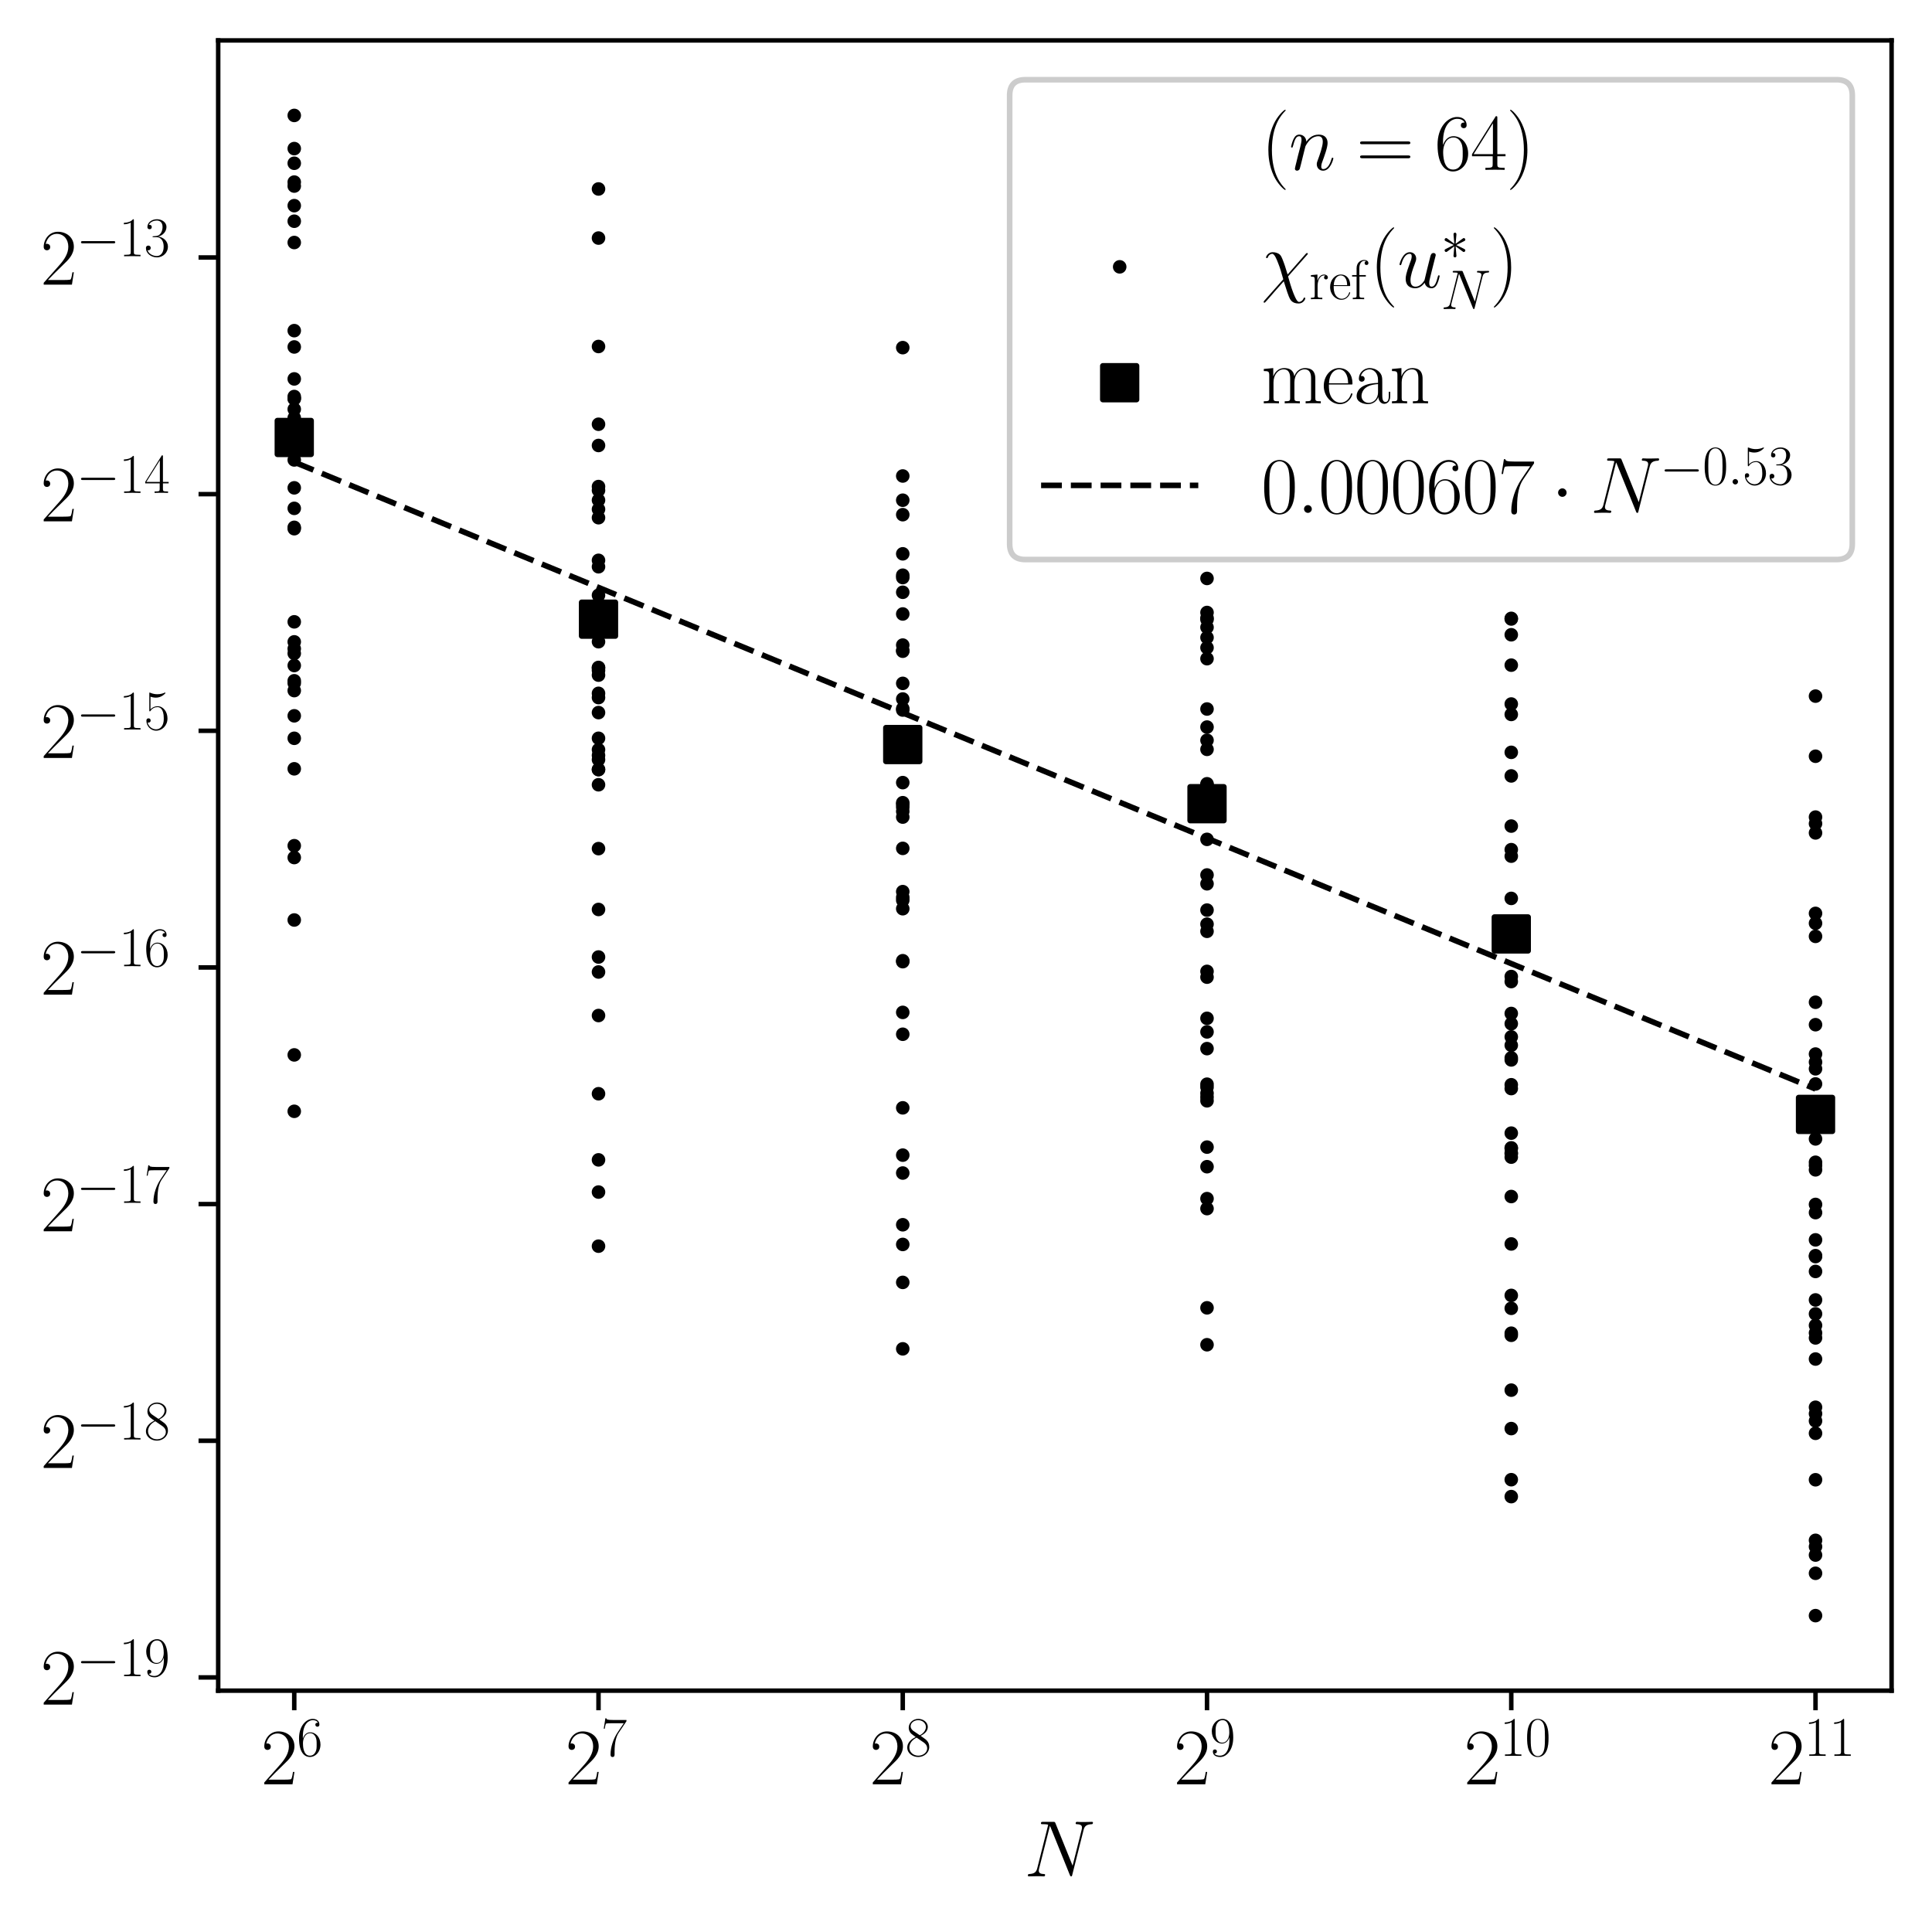 <?xml version="1.0" encoding="utf-8" standalone="no"?>
<!DOCTYPE svg PUBLIC "-//W3C//DTD SVG 1.1//EN"
  "http://www.w3.org/Graphics/SVG/1.1/DTD/svg11.dtd">
<svg xmlns:xlink="http://www.w3.org/1999/xlink" width="344.16pt" height="344.16pt" viewBox="0 0 344.16 344.16" xmlns="http://www.w3.org/2000/svg" version="1.1">
 <defs>
  <style type="text/css">*{stroke-linejoin: round; stroke-linecap: butt}</style>
 </defs>
 <g id="figure_1">
  <g id="patch_1">
   <path d="M 0 344.16 
L 344.16 344.16 
L 344.16 0 
L 0 0 
z
" style="fill: #ffffff"/>
  </g>
  <g id="axes_1">
   <g id="patch_2">
    <path d="M 38.868 301.164 
L 336.96 301.164 
L 336.96 7.2 
L 38.868 7.2 
z
" style="fill: #ffffff"/>
   </g>
   <g id="PathCollection_1">
    <defs>
     <path id="m0ae483c952" d="M 0 0.707 
C 0.188 0.707 0.367 0.633 0.5 0.5 
C 0.633 0.367 0.707 0.188 0.707 0 
C 0.707 -0.188 0.633 -0.367 0.5 -0.5 
C 0.367 -0.633 0.188 -0.707 0 -0.707 
C -0.188 -0.707 -0.367 -0.633 -0.5 -0.5 
C -0.633 -0.367 -0.707 -0.188 -0.707 0 
C -0.707 0.188 -0.633 0.367 -0.5 0.5 
C -0.367 0.633 -0.188 0.707 0 0.707 
z
" style="stroke: #000000"/>
    </defs>
    <g clip-path="url(#pd84d77b59c)">
     <use xlink:href="#m0ae483c952" x="52.417" y="93.94" style="stroke: #000000"/>
     <use xlink:href="#m0ae483c952" x="52.417" y="90.558" style="stroke: #000000"/>
     <use xlink:href="#m0ae483c952" x="52.417" y="152.76" style="stroke: #000000"/>
     <use xlink:href="#m0ae483c952" x="52.417" y="121.698" style="stroke: #000000"/>
     <use xlink:href="#m0ae483c952" x="52.417" y="81.93" style="stroke: #000000"/>
     <use xlink:href="#m0ae483c952" x="52.417" y="29.083" style="stroke: #000000"/>
     <use xlink:href="#m0ae483c952" x="52.417" y="121.273" style="stroke: #000000"/>
     <use xlink:href="#m0ae483c952" x="52.417" y="20.562" style="stroke: #000000"/>
     <use xlink:href="#m0ae483c952" x="52.417" y="123.02" style="stroke: #000000"/>
     <use xlink:href="#m0ae483c952" x="52.417" y="114.339" style="stroke: #000000"/>
     <use xlink:href="#m0ae483c952" x="52.417" y="136.954" style="stroke: #000000"/>
     <use xlink:href="#m0ae483c952" x="52.417" y="116.401" style="stroke: #000000"/>
     <use xlink:href="#m0ae483c952" x="52.417" y="78.783" style="stroke: #000000"/>
     <use xlink:href="#m0ae483c952" x="52.417" y="76.47" style="stroke: #000000"/>
     <use xlink:href="#m0ae483c952" x="52.417" y="86.902" style="stroke: #000000"/>
     <use xlink:href="#m0ae483c952" x="52.417" y="150.652" style="stroke: #000000"/>
     <use xlink:href="#m0ae483c952" x="52.417" y="58.9" style="stroke: #000000"/>
     <use xlink:href="#m0ae483c952" x="52.417" y="110.771" style="stroke: #000000"/>
     <use xlink:href="#m0ae483c952" x="52.417" y="127.514" style="stroke: #000000"/>
     <use xlink:href="#m0ae483c952" x="52.417" y="39.408" style="stroke: #000000"/>
     <use xlink:href="#m0ae483c952" x="52.417" y="94.181" style="stroke: #000000"/>
     <use xlink:href="#m0ae483c952" x="52.417" y="72.893" style="stroke: #000000"/>
     <use xlink:href="#m0ae483c952" x="52.417" y="26.469" style="stroke: #000000"/>
     <use xlink:href="#m0ae483c952" x="52.417" y="32.437" style="stroke: #000000"/>
     <use xlink:href="#m0ae483c952" x="52.417" y="61.805" style="stroke: #000000"/>
     <use xlink:href="#m0ae483c952" x="52.417" y="33.144" style="stroke: #000000"/>
     <use xlink:href="#m0ae483c952" x="52.417" y="70.955" style="stroke: #000000"/>
     <use xlink:href="#m0ae483c952" x="52.417" y="71.062" style="stroke: #000000"/>
     <use xlink:href="#m0ae483c952" x="52.417" y="74.432" style="stroke: #000000"/>
     <use xlink:href="#m0ae483c952" x="52.417" y="67.499" style="stroke: #000000"/>
     <use xlink:href="#m0ae483c952" x="52.417" y="36.634" style="stroke: #000000"/>
     <use xlink:href="#m0ae483c952" x="52.417" y="115.563" style="stroke: #000000"/>
     <use xlink:href="#m0ae483c952" x="52.417" y="163.885" style="stroke: #000000"/>
     <use xlink:href="#m0ae483c952" x="52.417" y="131.518" style="stroke: #000000"/>
     <use xlink:href="#m0ae483c952" x="52.417" y="70.636" style="stroke: #000000"/>
     <use xlink:href="#m0ae483c952" x="52.417" y="43.201" style="stroke: #000000"/>
     <use xlink:href="#m0ae483c952" x="52.417" y="79.829" style="stroke: #000000"/>
     <use xlink:href="#m0ae483c952" x="52.417" y="197.965" style="stroke: #000000"/>
     <use xlink:href="#m0ae483c952" x="52.417" y="118.554" style="stroke: #000000"/>
     <use xlink:href="#m0ae483c952" x="52.417" y="187.917" style="stroke: #000000"/>
    </g>
   </g>
   <g id="PathCollection_2">
    <g clip-path="url(#pd84d77b59c)">
     <use xlink:href="#m0ae483c952" x="106.616" y="106.032" style="stroke: #000000"/>
     <use xlink:href="#m0ae483c952" x="106.616" y="170.479" style="stroke: #000000"/>
     <use xlink:href="#m0ae483c952" x="106.616" y="221.988" style="stroke: #000000"/>
     <use xlink:href="#m0ae483c952" x="106.616" y="162.009" style="stroke: #000000"/>
     <use xlink:href="#m0ae483c952" x="106.616" y="173.147" style="stroke: #000000"/>
     <use xlink:href="#m0ae483c952" x="106.616" y="108.467" style="stroke: #000000"/>
     <use xlink:href="#m0ae483c952" x="106.616" y="134.555" style="stroke: #000000"/>
     <use xlink:href="#m0ae483c952" x="106.616" y="139.794" style="stroke: #000000"/>
     <use xlink:href="#m0ae483c952" x="106.616" y="137.075" style="stroke: #000000"/>
     <use xlink:href="#m0ae483c952" x="106.616" y="33.662" style="stroke: #000000"/>
     <use xlink:href="#m0ae483c952" x="106.616" y="137.096" style="stroke: #000000"/>
     <use xlink:href="#m0ae483c952" x="106.616" y="124.266" style="stroke: #000000"/>
     <use xlink:href="#m0ae483c952" x="106.616" y="92.222" style="stroke: #000000"/>
     <use xlink:href="#m0ae483c952" x="106.616" y="119.42" style="stroke: #000000"/>
     <use xlink:href="#m0ae483c952" x="106.616" y="90.72" style="stroke: #000000"/>
     <use xlink:href="#m0ae483c952" x="106.616" y="120.265" style="stroke: #000000"/>
     <use xlink:href="#m0ae483c952" x="106.616" y="107.876" style="stroke: #000000"/>
     <use xlink:href="#m0ae483c952" x="106.616" y="151.171" style="stroke: #000000"/>
     <use xlink:href="#m0ae483c952" x="106.616" y="123.51" style="stroke: #000000"/>
     <use xlink:href="#m0ae483c952" x="106.616" y="212.349" style="stroke: #000000"/>
     <use xlink:href="#m0ae483c952" x="106.616" y="131.515" style="stroke: #000000"/>
     <use xlink:href="#m0ae483c952" x="106.616" y="135.325" style="stroke: #000000"/>
     <use xlink:href="#m0ae483c952" x="106.616" y="79.356" style="stroke: #000000"/>
     <use xlink:href="#m0ae483c952" x="106.616" y="61.724" style="stroke: #000000"/>
     <use xlink:href="#m0ae483c952" x="106.616" y="75.573" style="stroke: #000000"/>
     <use xlink:href="#m0ae483c952" x="106.616" y="100.96" style="stroke: #000000"/>
     <use xlink:href="#m0ae483c952" x="106.616" y="42.408" style="stroke: #000000"/>
     <use xlink:href="#m0ae483c952" x="106.616" y="87.35" style="stroke: #000000"/>
     <use xlink:href="#m0ae483c952" x="106.616" y="99.815" style="stroke: #000000"/>
     <use xlink:href="#m0ae483c952" x="106.616" y="89.1" style="stroke: #000000"/>
     <use xlink:href="#m0ae483c952" x="106.616" y="133.543" style="stroke: #000000"/>
     <use xlink:href="#m0ae483c952" x="106.616" y="194.836" style="stroke: #000000"/>
     <use xlink:href="#m0ae483c952" x="106.616" y="126.939" style="stroke: #000000"/>
     <use xlink:href="#m0ae483c952" x="106.616" y="118.899" style="stroke: #000000"/>
     <use xlink:href="#m0ae483c952" x="106.616" y="118.98" style="stroke: #000000"/>
     <use xlink:href="#m0ae483c952" x="106.616" y="107.495" style="stroke: #000000"/>
     <use xlink:href="#m0ae483c952" x="106.616" y="86.674" style="stroke: #000000"/>
     <use xlink:href="#m0ae483c952" x="106.616" y="180.902" style="stroke: #000000"/>
     <use xlink:href="#m0ae483c952" x="106.616" y="114.311" style="stroke: #000000"/>
     <use xlink:href="#m0ae483c952" x="106.616" y="206.614" style="stroke: #000000"/>
    </g>
   </g>
   <g id="PathCollection_3">
    <g clip-path="url(#pd84d77b59c)">
     <use xlink:href="#m0ae483c952" x="160.814" y="84.792" style="stroke: #000000"/>
     <use xlink:href="#m0ae483c952" x="160.814" y="160.372" style="stroke: #000000"/>
     <use xlink:href="#m0ae483c952" x="160.814" y="221.681" style="stroke: #000000"/>
     <use xlink:href="#m0ae483c952" x="160.814" y="171.14" style="stroke: #000000"/>
     <use xlink:href="#m0ae483c952" x="160.814" y="145.552" style="stroke: #000000"/>
     <use xlink:href="#m0ae483c952" x="160.814" y="115.865" style="stroke: #000000"/>
     <use xlink:href="#m0ae483c952" x="160.814" y="240.279" style="stroke: #000000"/>
     <use xlink:href="#m0ae483c952" x="160.814" y="180.343" style="stroke: #000000"/>
     <use xlink:href="#m0ae483c952" x="160.814" y="126.221" style="stroke: #000000"/>
     <use xlink:href="#m0ae483c952" x="160.814" y="61.926" style="stroke: #000000"/>
     <use xlink:href="#m0ae483c952" x="160.814" y="142.99" style="stroke: #000000"/>
     <use xlink:href="#m0ae483c952" x="160.814" y="124.519" style="stroke: #000000"/>
     <use xlink:href="#m0ae483c952" x="160.814" y="143.291" style="stroke: #000000"/>
     <use xlink:href="#m0ae483c952" x="160.814" y="159.854" style="stroke: #000000"/>
     <use xlink:href="#m0ae483c952" x="160.814" y="158.832" style="stroke: #000000"/>
     <use xlink:href="#m0ae483c952" x="160.814" y="109.371" style="stroke: #000000"/>
     <use xlink:href="#m0ae483c952" x="160.814" y="89.107" style="stroke: #000000"/>
     <use xlink:href="#m0ae483c952" x="160.814" y="139.412" style="stroke: #000000"/>
     <use xlink:href="#m0ae483c952" x="160.814" y="132.298" style="stroke: #000000"/>
     <use xlink:href="#m0ae483c952" x="160.814" y="171.308" style="stroke: #000000"/>
     <use xlink:href="#m0ae483c952" x="160.814" y="144.546" style="stroke: #000000"/>
     <use xlink:href="#m0ae483c952" x="160.814" y="161.876" style="stroke: #000000"/>
     <use xlink:href="#m0ae483c952" x="160.814" y="208.96" style="stroke: #000000"/>
     <use xlink:href="#m0ae483c952" x="160.814" y="102.885" style="stroke: #000000"/>
     <use xlink:href="#m0ae483c952" x="160.814" y="116.005" style="stroke: #000000"/>
     <use xlink:href="#m0ae483c952" x="160.814" y="228.441" style="stroke: #000000"/>
     <use xlink:href="#m0ae483c952" x="160.814" y="134.385" style="stroke: #000000"/>
     <use xlink:href="#m0ae483c952" x="160.814" y="98.656" style="stroke: #000000"/>
     <use xlink:href="#m0ae483c952" x="160.814" y="91.683" style="stroke: #000000"/>
     <use xlink:href="#m0ae483c952" x="160.814" y="102.465" style="stroke: #000000"/>
     <use xlink:href="#m0ae483c952" x="160.814" y="105.505" style="stroke: #000000"/>
     <use xlink:href="#m0ae483c952" x="160.814" y="205.772" style="stroke: #000000"/>
     <use xlink:href="#m0ae483c952" x="160.814" y="114.914" style="stroke: #000000"/>
     <use xlink:href="#m0ae483c952" x="160.814" y="151.127" style="stroke: #000000"/>
     <use xlink:href="#m0ae483c952" x="160.814" y="121.734" style="stroke: #000000"/>
     <use xlink:href="#m0ae483c952" x="160.814" y="184.238" style="stroke: #000000"/>
     <use xlink:href="#m0ae483c952" x="160.814" y="197.346" style="stroke: #000000"/>
     <use xlink:href="#m0ae483c952" x="160.814" y="218.174" style="stroke: #000000"/>
     <use xlink:href="#m0ae483c952" x="160.814" y="126.483" style="stroke: #000000"/>
     <use xlink:href="#m0ae483c952" x="160.814" y="143.798" style="stroke: #000000"/>
    </g>
   </g>
   <g id="PathCollection_4">
    <g clip-path="url(#pd84d77b59c)">
     <use xlink:href="#m0ae483c952" x="215.013" y="111.752" style="stroke: #000000"/>
     <use xlink:href="#m0ae483c952" x="215.013" y="196.095" style="stroke: #000000"/>
     <use xlink:href="#m0ae483c952" x="215.013" y="110.359" style="stroke: #000000"/>
     <use xlink:href="#m0ae483c952" x="215.013" y="195.433" style="stroke: #000000"/>
     <use xlink:href="#m0ae483c952" x="215.013" y="186.798" style="stroke: #000000"/>
     <use xlink:href="#m0ae483c952" x="215.013" y="133.488" style="stroke: #000000"/>
     <use xlink:href="#m0ae483c952" x="215.013" y="174.067" style="stroke: #000000"/>
     <use xlink:href="#m0ae483c952" x="215.013" y="109.109" style="stroke: #000000"/>
     <use xlink:href="#m0ae483c952" x="215.013" y="139.802" style="stroke: #000000"/>
     <use xlink:href="#m0ae483c952" x="215.013" y="67.572" style="stroke: #000000"/>
     <use xlink:href="#m0ae483c952" x="215.013" y="213.52" style="stroke: #000000"/>
     <use xlink:href="#m0ae483c952" x="215.013" y="181.403" style="stroke: #000000"/>
     <use xlink:href="#m0ae483c952" x="215.013" y="113.571" style="stroke: #000000"/>
     <use xlink:href="#m0ae483c952" x="215.013" y="165.9" style="stroke: #000000"/>
     <use xlink:href="#m0ae483c952" x="215.013" y="129.518" style="stroke: #000000"/>
     <use xlink:href="#m0ae483c952" x="215.013" y="207.833" style="stroke: #000000"/>
     <use xlink:href="#m0ae483c952" x="215.013" y="140.512" style="stroke: #000000"/>
     <use xlink:href="#m0ae483c952" x="215.013" y="215.296" style="stroke: #000000"/>
     <use xlink:href="#m0ae483c952" x="215.013" y="110.071" style="stroke: #000000"/>
     <use xlink:href="#m0ae483c952" x="215.013" y="232.972" style="stroke: #000000"/>
     <use xlink:href="#m0ae483c952" x="215.013" y="157.434" style="stroke: #000000"/>
     <use xlink:href="#m0ae483c952" x="215.013" y="86.032" style="stroke: #000000"/>
     <use xlink:href="#m0ae483c952" x="215.013" y="193.676" style="stroke: #000000"/>
     <use xlink:href="#m0ae483c952" x="215.013" y="173.039" style="stroke: #000000"/>
     <use xlink:href="#m0ae483c952" x="215.013" y="164.628" style="stroke: #000000"/>
     <use xlink:href="#m0ae483c952" x="215.013" y="183.818" style="stroke: #000000"/>
     <use xlink:href="#m0ae483c952" x="215.013" y="155.865" style="stroke: #000000"/>
     <use xlink:href="#m0ae483c952" x="215.013" y="140.427" style="stroke: #000000"/>
     <use xlink:href="#m0ae483c952" x="215.013" y="103.042" style="stroke: #000000"/>
     <use xlink:href="#m0ae483c952" x="215.013" y="117.336" style="stroke: #000000"/>
     <use xlink:href="#m0ae483c952" x="215.013" y="193.135" style="stroke: #000000"/>
     <use xlink:href="#m0ae483c952" x="215.013" y="131.87" style="stroke: #000000"/>
     <use xlink:href="#m0ae483c952" x="215.013" y="115.38" style="stroke: #000000"/>
     <use xlink:href="#m0ae483c952" x="215.013" y="149.521" style="stroke: #000000"/>
     <use xlink:href="#m0ae483c952" x="215.013" y="162.121" style="stroke: #000000"/>
     <use xlink:href="#m0ae483c952" x="215.013" y="239.548" style="stroke: #000000"/>
     <use xlink:href="#m0ae483c952" x="215.013" y="194.747" style="stroke: #000000"/>
     <use xlink:href="#m0ae483c952" x="215.013" y="204.343" style="stroke: #000000"/>
     <use xlink:href="#m0ae483c952" x="215.013" y="139.619" style="stroke: #000000"/>
     <use xlink:href="#m0ae483c952" x="215.013" y="126.301" style="stroke: #000000"/>
    </g>
   </g>
   <g id="PathCollection_5">
    <g clip-path="url(#pd84d77b59c)">
     <use xlink:href="#m0ae483c952" x="269.212" y="180.539" style="stroke: #000000"/>
     <use xlink:href="#m0ae483c952" x="269.212" y="206.127" style="stroke: #000000"/>
     <use xlink:href="#m0ae483c952" x="269.212" y="127.266" style="stroke: #000000"/>
     <use xlink:href="#m0ae483c952" x="269.212" y="184.709" style="stroke: #000000"/>
     <use xlink:href="#m0ae483c952" x="269.212" y="247.635" style="stroke: #000000"/>
     <use xlink:href="#m0ae483c952" x="269.212" y="167.458" style="stroke: #000000"/>
     <use xlink:href="#m0ae483c952" x="269.212" y="254.484" style="stroke: #000000"/>
     <use xlink:href="#m0ae483c952" x="269.212" y="151.355" style="stroke: #000000"/>
     <use xlink:href="#m0ae483c952" x="269.212" y="230.759" style="stroke: #000000"/>
     <use xlink:href="#m0ae483c952" x="269.212" y="89.92" style="stroke: #000000"/>
     <use xlink:href="#m0ae483c952" x="269.212" y="205.537" style="stroke: #000000"/>
     <use xlink:href="#m0ae483c952" x="269.212" y="213.145" style="stroke: #000000"/>
     <use xlink:href="#m0ae483c952" x="269.212" y="118.488" style="stroke: #000000"/>
     <use xlink:href="#m0ae483c952" x="269.212" y="113.074" style="stroke: #000000"/>
     <use xlink:href="#m0ae483c952" x="269.212" y="201.852" style="stroke: #000000"/>
     <use xlink:href="#m0ae483c952" x="269.212" y="205.375" style="stroke: #000000"/>
     <use xlink:href="#m0ae483c952" x="269.212" y="204.478" style="stroke: #000000"/>
     <use xlink:href="#m0ae483c952" x="269.212" y="221.593" style="stroke: #000000"/>
     <use xlink:href="#m0ae483c952" x="269.212" y="110.156" style="stroke: #000000"/>
     <use xlink:href="#m0ae483c952" x="269.212" y="152.513" style="stroke: #000000"/>
     <use xlink:href="#m0ae483c952" x="269.212" y="263.588" style="stroke: #000000"/>
     <use xlink:href="#m0ae483c952" x="269.212" y="134.02" style="stroke: #000000"/>
     <use xlink:href="#m0ae483c952" x="269.212" y="173.956" style="stroke: #000000"/>
     <use xlink:href="#m0ae483c952" x="269.212" y="182.361" style="stroke: #000000"/>
     <use xlink:href="#m0ae483c952" x="269.212" y="174.851" style="stroke: #000000"/>
     <use xlink:href="#m0ae483c952" x="269.212" y="237.493" style="stroke: #000000"/>
     <use xlink:href="#m0ae483c952" x="269.212" y="233.057" style="stroke: #000000"/>
     <use xlink:href="#m0ae483c952" x="269.212" y="125.411" style="stroke: #000000"/>
     <use xlink:href="#m0ae483c952" x="269.212" y="186.205" style="stroke: #000000"/>
     <use xlink:href="#m0ae483c952" x="269.212" y="147.156" style="stroke: #000000"/>
     <use xlink:href="#m0ae483c952" x="269.212" y="237.864" style="stroke: #000000"/>
     <use xlink:href="#m0ae483c952" x="269.212" y="110.263" style="stroke: #000000"/>
     <use xlink:href="#m0ae483c952" x="269.212" y="138.22" style="stroke: #000000"/>
     <use xlink:href="#m0ae483c952" x="269.212" y="160.039" style="stroke: #000000"/>
     <use xlink:href="#m0ae483c952" x="269.212" y="193.914" style="stroke: #000000"/>
     <use xlink:href="#m0ae483c952" x="269.212" y="266.602" style="stroke: #000000"/>
     <use xlink:href="#m0ae483c952" x="269.212" y="193.233" style="stroke: #000000"/>
     <use xlink:href="#m0ae483c952" x="269.212" y="204.565" style="stroke: #000000"/>
     <use xlink:href="#m0ae483c952" x="269.212" y="188.443" style="stroke: #000000"/>
     <use xlink:href="#m0ae483c952" x="269.212" y="188.809" style="stroke: #000000"/>
    </g>
   </g>
   <g id="PathCollection_6">
    <g clip-path="url(#pd84d77b59c)">
     <use xlink:href="#m0ae483c952" x="323.41" y="242.093" style="stroke: #000000"/>
     <use xlink:href="#m0ae483c952" x="323.41" y="208.39" style="stroke: #000000"/>
     <use xlink:href="#m0ae483c952" x="323.41" y="178.537" style="stroke: #000000"/>
     <use xlink:href="#m0ae483c952" x="323.41" y="220.866" style="stroke: #000000"/>
     <use xlink:href="#m0ae483c952" x="323.41" y="275.516" style="stroke: #000000"/>
     <use xlink:href="#m0ae483c952" x="323.41" y="226.491" style="stroke: #000000"/>
     <use xlink:href="#m0ae483c952" x="323.41" y="234.05" style="stroke: #000000"/>
     <use xlink:href="#m0ae483c952" x="323.41" y="277.012" style="stroke: #000000"/>
     <use xlink:href="#m0ae483c952" x="323.41" y="207.041" style="stroke: #000000"/>
     <use xlink:href="#m0ae483c952" x="323.41" y="124.004" style="stroke: #000000"/>
     <use xlink:href="#m0ae483c952" x="323.41" y="263.6" style="stroke: #000000"/>
     <use xlink:href="#m0ae483c952" x="323.41" y="238.333" style="stroke: #000000"/>
     <use xlink:href="#m0ae483c952" x="323.41" y="164.471" style="stroke: #000000"/>
     <use xlink:href="#m0ae483c952" x="323.41" y="166.802" style="stroke: #000000"/>
     <use xlink:href="#m0ae483c952" x="323.41" y="223.677" style="stroke: #000000"/>
     <use xlink:href="#m0ae483c952" x="323.41" y="216.012" style="stroke: #000000"/>
     <use xlink:href="#m0ae483c952" x="323.41" y="237.449" style="stroke: #000000"/>
     <use xlink:href="#m0ae483c952" x="323.41" y="280.261" style="stroke: #000000"/>
     <use xlink:href="#m0ae483c952" x="323.41" y="162.709" style="stroke: #000000"/>
     <use xlink:href="#m0ae483c952" x="323.41" y="251.829" style="stroke: #000000"/>
     <use xlink:href="#m0ae483c952" x="323.41" y="214.554" style="stroke: #000000"/>
     <use xlink:href="#m0ae483c952" x="323.41" y="148.371" style="stroke: #000000"/>
     <use xlink:href="#m0ae483c952" x="323.41" y="253.122" style="stroke: #000000"/>
     <use xlink:href="#m0ae483c952" x="323.41" y="207.614" style="stroke: #000000"/>
     <use xlink:href="#m0ae483c952" x="323.41" y="146.719" style="stroke: #000000"/>
     <use xlink:href="#m0ae483c952" x="323.41" y="236.108" style="stroke: #000000"/>
     <use xlink:href="#m0ae483c952" x="323.41" y="250.686" style="stroke: #000000"/>
     <use xlink:href="#m0ae483c952" x="323.41" y="134.715" style="stroke: #000000"/>
     <use xlink:href="#m0ae483c952" x="323.41" y="187.766" style="stroke: #000000"/>
     <use xlink:href="#m0ae483c952" x="323.41" y="189.207" style="stroke: #000000"/>
     <use xlink:href="#m0ae483c952" x="323.41" y="223.843" style="stroke: #000000"/>
     <use xlink:href="#m0ae483c952" x="323.41" y="145.555" style="stroke: #000000"/>
     <use xlink:href="#m0ae483c952" x="323.41" y="255.325" style="stroke: #000000"/>
     <use xlink:href="#m0ae483c952" x="323.41" y="202.883" style="stroke: #000000"/>
     <use xlink:href="#m0ae483c952" x="323.41" y="182.536" style="stroke: #000000"/>
     <use xlink:href="#m0ae483c952" x="323.41" y="231.565" style="stroke: #000000"/>
     <use xlink:href="#m0ae483c952" x="323.41" y="193.091" style="stroke: #000000"/>
     <use xlink:href="#m0ae483c952" x="323.41" y="274.39" style="stroke: #000000"/>
     <use xlink:href="#m0ae483c952" x="323.41" y="287.802" style="stroke: #000000"/>
     <use xlink:href="#m0ae483c952" x="323.41" y="190.394" style="stroke: #000000"/>
    </g>
   </g>
   <g id="PathCollection_7">
    <defs>
     <path id="m0b0c234373" d="M -3 3 
L 3 3 
L 3 -3 
L -3 -3 
z
" style="stroke: #000000"/>
    </defs>
    <g clip-path="url(#pd84d77b59c)">
     <use xlink:href="#m0b0c234373" x="52.417" y="77.928" style="stroke: #000000"/>
     <use xlink:href="#m0b0c234373" x="106.616" y="110.297" style="stroke: #000000"/>
     <use xlink:href="#m0b0c234373" x="160.814" y="132.63" style="stroke: #000000"/>
     <use xlink:href="#m0b0c234373" x="215.013" y="143.169" style="stroke: #000000"/>
     <use xlink:href="#m0b0c234373" x="269.212" y="166.368" style="stroke: #000000"/>
     <use xlink:href="#m0b0c234373" x="323.41" y="198.518" style="stroke: #000000"/>
    </g>
   </g>
   <g id="matplotlib.axis_1">
    <g id="xtick_1">
     <g id="line2d_1">
      <defs>
       <path id="m2d2ac8317a" d="M 0 0 
L 0 3.5 
" style="stroke: #000000; stroke-width: 0.8"/>
      </defs>
      <g>
       <use xlink:href="#m2d2ac8317a" x="52.417" y="301.164" style="stroke: #000000; stroke-width: 0.8"/>
      </g>
     </g>
     <g id="text_1">
      <!-- $\mathdefault{2^{6}}$ -->
      <g transform="translate(46.494 317.85) scale(0.14 -0.14)">
       <defs>
        <path id="CMR17-32" d="M 2669 990 
L 2554 990 
C 2490 537 2438 460 2413 422 
C 2381 371 1920 371 1830 371 
L 602 371 
C 832 620 1280 1073 1824 1596 
C 2214 1966 2669 2400 2669 3033 
C 2669 3788 2067 4224 1395 4224 
C 691 4224 262 3603 262 3027 
C 262 2777 448 2745 525 2745 
C 589 2745 781 2783 781 3007 
C 781 3206 614 3264 525 3264 
C 486 3264 448 3257 422 3244 
C 544 3788 915 4057 1306 4057 
C 1862 4057 2227 3616 2227 3033 
C 2227 2477 1901 1998 1536 1583 
L 262 147 
L 262 0 
L 2515 0 
L 2669 990 
z
" transform="scale(0.016)"/>
        <path id="CMR17-36" d="M 678 2198 
C 678 3712 1395 4076 1811 4076 
C 1946 4076 2272 4049 2400 3782 
C 2298 3782 2106 3782 2106 3558 
C 2106 3385 2246 3328 2336 3328 
C 2394 3328 2566 3353 2566 3571 
C 2566 3987 2246 4224 1805 4224 
C 1043 4224 243 3411 243 2011 
C 243 257 966 -128 1478 -128 
C 2099 -128 2688 431 2688 1295 
C 2688 2101 2170 2688 1517 2688 
C 1126 2688 838 2430 678 1979 
L 678 2198 
z
M 1478 25 
C 691 25 691 1212 691 1450 
C 691 1914 909 2585 1504 2585 
C 1613 2585 1926 2585 2138 2140 
C 2253 1889 2253 1624 2253 1302 
C 2253 954 2253 696 2118 438 
C 1978 173 1773 25 1478 25 
z
" transform="scale(0.016)"/>
       </defs>
       <use xlink:href="#CMR17-32" transform="scale(0.996)"/>
       <use xlink:href="#CMR17-36" transform="translate(45.69 36.154) scale(0.697)"/>
      </g>
     </g>
    </g>
    <g id="xtick_2">
     <g id="line2d_2">
      <g>
       <use xlink:href="#m2d2ac8317a" x="106.616" y="301.164" style="stroke: #000000; stroke-width: 0.8"/>
      </g>
     </g>
     <g id="text_2">
      <!-- $\mathdefault{2^{7}}$ -->
      <g transform="translate(100.693 317.85) scale(0.14 -0.14)">
       <defs>
        <path id="CMR17-37" d="M 2886 3955 
L 2886 4096 
L 1382 4096 
C 634 4096 621 4166 595 4288 
L 480 4288 
L 294 3104 
L 410 3104 
C 429 3226 474 3552 550 3673 
C 589 3724 1062 3724 1171 3724 
L 2579 3724 
L 1869 2670 
C 1395 1961 1069 1003 1069 166 
C 1069 89 1069 -128 1299 -128 
C 1530 -128 1530 89 1530 172 
L 1530 466 
C 1530 1514 1709 2204 2003 2644 
L 2886 3955 
z
" transform="scale(0.016)"/>
       </defs>
       <use xlink:href="#CMR17-32" transform="scale(0.996)"/>
       <use xlink:href="#CMR17-37" transform="translate(45.69 36.154) scale(0.697)"/>
      </g>
     </g>
    </g>
    <g id="xtick_3">
     <g id="line2d_3">
      <g>
       <use xlink:href="#m2d2ac8317a" x="160.814" y="301.164" style="stroke: #000000; stroke-width: 0.8"/>
      </g>
     </g>
     <g id="text_3">
      <!-- $\mathdefault{2^{8}}$ -->
      <g transform="translate(154.892 317.85) scale(0.14 -0.14)">
       <defs>
        <path id="CMR17-38" d="M 1741 2289 
C 2144 2494 2554 2803 2554 3298 
C 2554 3884 1990 4224 1472 4224 
C 890 4224 378 3800 378 3215 
C 378 3054 416 2777 666 2533 
C 730 2469 998 2276 1171 2154 
C 883 2006 211 1652 211 945 
C 211 282 838 -128 1459 -128 
C 2144 -128 2720 366 2720 1022 
C 2720 1607 2330 1877 2074 2051 
L 1741 2289 
z
M 902 2855 
C 851 2887 595 3086 595 3388 
C 595 3781 998 4076 1459 4076 
C 1965 4076 2336 3716 2336 3298 
C 2336 2700 1670 2359 1638 2359 
C 1632 2359 1626 2359 1574 2398 
L 902 2855 
z
M 2080 1536 
C 2176 1466 2483 1253 2483 861 
C 2483 385 2010 25 1472 25 
C 890 25 448 443 448 951 
C 448 1459 838 1884 1280 2083 
L 2080 1536 
z
" transform="scale(0.016)"/>
       </defs>
       <use xlink:href="#CMR17-32" transform="scale(0.996)"/>
       <use xlink:href="#CMR17-38" transform="translate(45.69 36.154) scale(0.697)"/>
      </g>
     </g>
    </g>
    <g id="xtick_4">
     <g id="line2d_4">
      <g>
       <use xlink:href="#m2d2ac8317a" x="215.013" y="301.164" style="stroke: #000000; stroke-width: 0.8"/>
      </g>
     </g>
     <g id="text_4">
      <!-- $\mathdefault{2^{9}}$ -->
      <g transform="translate(209.09 317.85) scale(0.14 -0.14)">
       <defs>
        <path id="CMR17-39" d="M 2253 1871 
C 2253 448 1670 25 1190 25 
C 1043 25 685 43 538 281 
C 704 256 826 345 826 505 
C 826 678 685 736 595 736 
C 538 736 365 710 365 492 
C 365 68 742 -128 1203 -128 
C 1939 -128 2688 665 2688 2090 
C 2688 3857 1971 4224 1485 4224 
C 851 4224 243 3664 243 2800 
C 243 2000 762 1408 1414 1408 
C 1952 1408 2189 1910 2253 2122 
L 2253 1871 
z
M 1427 1510 
C 1254 1510 1011 1542 813 1929 
C 678 2181 678 2477 678 2793 
C 678 3174 678 3438 858 3722 
C 947 3857 1114 4076 1485 4076 
C 2240 4076 2240 2909 2240 2651 
C 2240 2193 2035 1510 1427 1510 
z
" transform="scale(0.016)"/>
       </defs>
       <use xlink:href="#CMR17-32" transform="scale(0.996)"/>
       <use xlink:href="#CMR17-39" transform="translate(45.69 36.154) scale(0.697)"/>
      </g>
     </g>
    </g>
    <g id="xtick_5">
     <g id="line2d_5">
      <g>
       <use xlink:href="#m2d2ac8317a" x="269.212" y="301.164" style="stroke: #000000; stroke-width: 0.8"/>
      </g>
     </g>
     <g id="text_5">
      <!-- $\mathdefault{2^{10}}$ -->
      <g transform="translate(260.78 317.85) scale(0.14 -0.14)">
       <defs>
        <path id="CMR17-31" d="M 1702 4083 
C 1702 4217 1696 4224 1606 4224 
C 1357 3927 979 3833 621 3820 
C 602 3820 570 3820 563 3808 
C 557 3795 557 3782 557 3648 
C 755 3648 1088 3686 1344 3839 
L 1344 467 
C 1344 243 1331 166 781 166 
L 589 166 
L 589 0 
C 896 6 1216 12 1523 12 
C 1830 12 2150 6 2458 0 
L 2458 166 
L 2266 166 
C 1715 166 1702 236 1702 467 
L 1702 4083 
z
" transform="scale(0.016)"/>
        <path id="CMR17-30" d="M 2688 2038 
C 2688 2430 2682 3099 2413 3613 
C 2176 4063 1798 4224 1466 4224 
C 1158 4224 768 4082 525 3620 
C 269 3137 243 2539 243 2038 
C 243 1671 250 1112 448 623 
C 723 -39 1216 -128 1466 -128 
C 1760 -128 2208 -7 2470 604 
C 2662 1048 2688 1568 2688 2038 
z
M 1466 -26 
C 1056 -26 813 328 723 816 
C 653 1196 653 1749 653 2109 
C 653 2604 653 3015 736 3407 
C 858 3954 1216 4121 1466 4121 
C 1728 4121 2067 3947 2189 3420 
C 2272 3054 2278 2623 2278 2109 
C 2278 1691 2278 1176 2202 797 
C 2067 96 1690 -26 1466 -26 
z
" transform="scale(0.016)"/>
       </defs>
       <use xlink:href="#CMR17-32" transform="scale(0.996)"/>
       <use xlink:href="#CMR17-31" transform="translate(45.69 36.154) scale(0.697)"/>
       <use xlink:href="#CMR17-30" transform="translate(77.674 36.154) scale(0.697)"/>
      </g>
     </g>
    </g>
    <g id="xtick_6">
     <g id="line2d_6">
      <g>
       <use xlink:href="#m2d2ac8317a" x="323.41" y="301.164" style="stroke: #000000; stroke-width: 0.8"/>
      </g>
     </g>
     <g id="text_6">
      <!-- $\mathdefault{2^{11}}$ -->
      <g transform="translate(314.979 317.85) scale(0.14 -0.14)">
       <use xlink:href="#CMR17-32" transform="scale(0.996)"/>
       <use xlink:href="#CMR17-31" transform="translate(45.69 36.154) scale(0.697)"/>
       <use xlink:href="#CMR17-31" transform="translate(77.674 36.154) scale(0.697)"/>
      </g>
     </g>
    </g>
    <g id="text_7">
     <!-- $N$ -->
     <g transform="translate(182.446 334.248) scale(0.14 -0.14)">
      <defs>
       <path id="CMMI12-4e" d="M 4736 3682 
C 4806 3956 4909 4147 5395 4166 
C 5414 4166 5491 4172 5491 4281 
C 5491 4352 5434 4352 5408 4352 
C 5280 4352 4954 4339 4826 4339 
L 4518 4339 
C 4429 4339 4314 4352 4224 4352 
C 4186 4352 4109 4352 4109 4230 
C 4109 4166 4160 4166 4205 4166 
C 4589 4153 4614 4007 4614 3892 
C 4614 3835 4608 3816 4589 3726 
L 3866 854 
L 2496 4243 
C 2451 4345 2445 4352 2304 4352 
L 1523 4352 
C 1395 4352 1338 4352 1338 4230 
C 1338 4166 1382 4166 1504 4166 
C 1536 4166 1914 4166 1914 4109 
C 1914 4096 1901 4045 1894 4026 
L 1043 650 
C 966 338 813 204 390 185 
C 358 185 294 179 294 64 
C 294 0 358 0 378 0 
C 506 0 832 12 960 12 
L 1267 12 
C 1357 12 1466 0 1555 0 
C 1600 0 1670 0 1670 121 
C 1670 179 1606 185 1581 185 
C 1370 191 1165 230 1165 459 
C 1165 510 1178 567 1190 618 
L 2054 4026 
C 2093 3962 2093 3949 2118 3892 
L 3642 115 
C 3674 38 3686 0 3744 0 
C 3808 0 3814 19 3840 128 
L 4736 3682 
z
" transform="scale(0.016)"/>
      </defs>
      <use xlink:href="#CMMI12-4e" transform="scale(0.996)"/>
     </g>
    </g>
   </g>
   <g id="matplotlib.axis_2">
    <g id="ytick_1">
     <g id="line2d_7">
      <defs>
       <path id="m4afc1ec009" d="M 0 0 
L -3.5 0 
" style="stroke: #000000; stroke-width: 0.8"/>
      </defs>
      <g>
       <use xlink:href="#m4afc1ec009" x="38.868" y="298.808" style="stroke: #000000; stroke-width: 0.8"/>
      </g>
     </g>
     <g id="text_8">
      <!-- $\mathdefault{2^{-19}}$ -->
      <g transform="translate(7.2 303.651) scale(0.14 -0.14)">
       <defs>
        <path id="CMSY10-0" d="M 4218 1472 
C 4326 1472 4442 1472 4442 1600 
C 4442 1728 4326 1728 4218 1728 
L 755 1728 
C 646 1728 531 1728 531 1600 
C 531 1472 646 1472 755 1472 
L 4218 1472 
z
" transform="scale(0.016)"/>
       </defs>
       <use xlink:href="#CMR17-32" transform="scale(0.996)"/>
       <use xlink:href="#CMSY10-0" transform="translate(45.69 36.154) scale(0.697)"/>
       <use xlink:href="#CMR17-31" transform="translate(99.931 36.154) scale(0.697)"/>
       <use xlink:href="#CMR17-39" transform="translate(131.915 36.154) scale(0.697)"/>
      </g>
     </g>
    </g>
    <g id="ytick_2">
     <g id="line2d_8">
      <g>
       <use xlink:href="#m4afc1ec009" x="38.868" y="256.651" style="stroke: #000000; stroke-width: 0.8"/>
      </g>
     </g>
     <g id="text_9">
      <!-- $\mathdefault{2^{-18}}$ -->
      <g transform="translate(7.2 261.494) scale(0.14 -0.14)">
       <use xlink:href="#CMR17-32" transform="scale(0.996)"/>
       <use xlink:href="#CMSY10-0" transform="translate(45.69 36.154) scale(0.697)"/>
       <use xlink:href="#CMR17-31" transform="translate(99.931 36.154) scale(0.697)"/>
       <use xlink:href="#CMR17-38" transform="translate(131.915 36.154) scale(0.697)"/>
      </g>
     </g>
    </g>
    <g id="ytick_3">
     <g id="line2d_9">
      <g>
       <use xlink:href="#m4afc1ec009" x="38.868" y="214.494" style="stroke: #000000; stroke-width: 0.8"/>
      </g>
     </g>
     <g id="text_10">
      <!-- $\mathdefault{2^{-17}}$ -->
      <g transform="translate(7.2 219.337) scale(0.14 -0.14)">
       <use xlink:href="#CMR17-32" transform="scale(0.996)"/>
       <use xlink:href="#CMSY10-0" transform="translate(45.69 36.154) scale(0.697)"/>
       <use xlink:href="#CMR17-31" transform="translate(99.931 36.154) scale(0.697)"/>
       <use xlink:href="#CMR17-37" transform="translate(131.915 36.154) scale(0.697)"/>
      </g>
     </g>
    </g>
    <g id="ytick_4">
     <g id="line2d_10">
      <g>
       <use xlink:href="#m4afc1ec009" x="38.868" y="172.337" style="stroke: #000000; stroke-width: 0.8"/>
      </g>
     </g>
     <g id="text_11">
      <!-- $\mathdefault{2^{-16}}$ -->
      <g transform="translate(7.2 177.18) scale(0.14 -0.14)">
       <use xlink:href="#CMR17-32" transform="scale(0.996)"/>
       <use xlink:href="#CMSY10-0" transform="translate(45.69 36.154) scale(0.697)"/>
       <use xlink:href="#CMR17-31" transform="translate(99.931 36.154) scale(0.697)"/>
       <use xlink:href="#CMR17-36" transform="translate(131.915 36.154) scale(0.697)"/>
      </g>
     </g>
    </g>
    <g id="ytick_5">
     <g id="line2d_11">
      <g>
       <use xlink:href="#m4afc1ec009" x="38.868" y="130.18" style="stroke: #000000; stroke-width: 0.8"/>
      </g>
     </g>
     <g id="text_12">
      <!-- $\mathdefault{2^{-15}}$ -->
      <g transform="translate(7.2 135.023) scale(0.14 -0.14)">
       <defs>
        <path id="CMR17-35" d="M 730 3750 
C 794 3724 1056 3641 1325 3641 
C 1920 3641 2246 3961 2432 4140 
C 2432 4191 2432 4224 2394 4224 
C 2387 4224 2374 4224 2323 4198 
C 2099 4102 1837 4032 1517 4032 
C 1325 4032 1037 4055 723 4191 
C 653 4224 640 4224 634 4224 
C 602 4224 595 4217 595 4090 
L 595 2231 
C 595 2113 595 2080 659 2080 
C 691 2080 704 2093 736 2139 
C 941 2435 1222 2560 1542 2560 
C 1766 2560 2246 2415 2246 1293 
C 2246 1087 2246 716 2054 422 
C 1894 159 1645 25 1370 25 
C 947 25 518 319 403 812 
C 429 806 480 793 506 793 
C 589 793 749 838 749 1036 
C 749 1209 627 1280 506 1280 
C 358 1280 262 1190 262 1011 
C 262 454 704 -128 1382 -128 
C 2042 -128 2669 441 2669 1267 
C 2669 2054 2170 2662 1549 2662 
C 1222 2662 947 2540 730 2304 
L 730 3750 
z
" transform="scale(0.016)"/>
       </defs>
       <use xlink:href="#CMR17-32" transform="scale(0.996)"/>
       <use xlink:href="#CMSY10-0" transform="translate(45.69 36.154) scale(0.697)"/>
       <use xlink:href="#CMR17-31" transform="translate(99.931 36.154) scale(0.697)"/>
       <use xlink:href="#CMR17-35" transform="translate(131.915 36.154) scale(0.697)"/>
      </g>
     </g>
    </g>
    <g id="ytick_6">
     <g id="line2d_12">
      <g>
       <use xlink:href="#m4afc1ec009" x="38.868" y="88.023" style="stroke: #000000; stroke-width: 0.8"/>
      </g>
     </g>
     <g id="text_13">
      <!-- $\mathdefault{2^{-14}}$ -->
      <g transform="translate(7.2 92.866) scale(0.14 -0.14)">
       <defs>
        <path id="CMR17-34" d="M 2150 4147 
C 2150 4281 2144 4288 2029 4288 
L 128 1254 
L 128 1088 
L 1779 1088 
L 1779 460 
C 1779 230 1766 166 1318 166 
L 1197 166 
L 1197 0 
C 1402 12 1747 12 1965 12 
C 2182 12 2528 12 2733 0 
L 2733 166 
L 2611 166 
C 2163 166 2150 230 2150 460 
L 2150 1088 
L 2803 1088 
L 2803 1254 
L 2150 1254 
L 2150 4147 
z
M 1798 3723 
L 1798 1254 
L 256 1254 
L 1798 3723 
z
" transform="scale(0.016)"/>
       </defs>
       <use xlink:href="#CMR17-32" transform="scale(0.996)"/>
       <use xlink:href="#CMSY10-0" transform="translate(45.69 36.154) scale(0.697)"/>
       <use xlink:href="#CMR17-31" transform="translate(99.931 36.154) scale(0.697)"/>
       <use xlink:href="#CMR17-34" transform="translate(131.915 36.154) scale(0.697)"/>
      </g>
     </g>
    </g>
    <g id="ytick_7">
     <g id="line2d_13">
      <g>
       <use xlink:href="#m4afc1ec009" x="38.868" y="45.866" style="stroke: #000000; stroke-width: 0.8"/>
      </g>
     </g>
     <g id="text_14">
      <!-- $\mathdefault{2^{-13}}$ -->
      <g transform="translate(7.2 50.709) scale(0.14 -0.14)">
       <defs>
        <path id="CMR17-33" d="M 1414 2176 
C 1984 2176 2234 1673 2234 1094 
C 2234 322 1824 25 1453 25 
C 1114 25 563 193 390 691 
C 422 678 454 678 486 678 
C 640 678 755 780 755 947 
C 755 1132 614 1216 486 1216 
C 378 1216 211 1164 211 927 
C 211 335 787 -128 1466 -128 
C 2176 -128 2720 432 2720 1087 
C 2720 1718 2208 2176 1600 2246 
C 2086 2347 2554 2776 2554 3353 
C 2554 3856 2048 4224 1472 4224 
C 890 4224 378 3862 378 3347 
C 378 3123 544 3084 627 3084 
C 762 3084 877 3167 877 3334 
C 877 3500 762 3584 627 3584 
C 602 3584 570 3584 544 3571 
C 730 3999 1235 4076 1459 4076 
C 1683 4076 2106 3966 2106 3347 
C 2106 3167 2080 2851 1862 2574 
C 1670 2329 1453 2316 1242 2297 
C 1210 2297 1062 2284 1037 2284 
C 992 2278 966 2272 966 2227 
C 966 2182 973 2176 1101 2176 
L 1414 2176 
z
" transform="scale(0.016)"/>
       </defs>
       <use xlink:href="#CMR17-32" transform="scale(0.996)"/>
       <use xlink:href="#CMSY10-0" transform="translate(45.69 36.154) scale(0.697)"/>
       <use xlink:href="#CMR17-31" transform="translate(99.931 36.154) scale(0.697)"/>
       <use xlink:href="#CMR17-33" transform="translate(131.915 36.154) scale(0.697)"/>
      </g>
     </g>
    </g>
   </g>
   <g id="line2d_14"/>
   <g id="line2d_15">
    <path d="M 52.417 82.316 
L 106.616 104.65 
L 160.814 126.985 
L 215.013 149.319 
L 269.212 171.653 
L 323.41 193.988 
" clip-path="url(#pd84d77b59c)" style="fill: none; stroke-dasharray: 3.7,1.6; stroke-dashoffset: 0; stroke: #000000"/>
   </g>
   <g id="patch_3">
    <path d="M 38.868 301.164 
L 38.868 7.2 
" style="fill: none; stroke: #000000; stroke-width: 0.8; stroke-linejoin: miter; stroke-linecap: square"/>
   </g>
   <g id="patch_4">
    <path d="M 336.96 301.164 
L 336.96 7.2 
" style="fill: none; stroke: #000000; stroke-width: 0.8; stroke-linejoin: miter; stroke-linecap: square"/>
   </g>
   <g id="patch_5">
    <path d="M 38.868 301.164 
L 336.96 301.164 
" style="fill: none; stroke: #000000; stroke-width: 0.8; stroke-linejoin: miter; stroke-linecap: square"/>
   </g>
   <g id="patch_6">
    <path d="M 38.868 7.2 
L 336.96 7.2 
" style="fill: none; stroke: #000000; stroke-width: 0.8; stroke-linejoin: miter; stroke-linecap: square"/>
   </g>
   <g id="legend_1">
    <g id="patch_7">
     <path d="M 182.657 99.674 
L 327.16 99.674 
Q 329.96 99.674 329.96 96.874 
L 329.96 17 
Q 329.96 14.2 327.16 14.2 
L 182.657 14.2 
Q 179.857 14.2 179.857 17 
L 179.857 96.874 
Q 179.857 99.674 182.657 99.674 
z
" style="fill: #ffffff; stroke: #cccccc; stroke-linejoin: miter"/>
    </g>
    <g id="line2d_16"/>
    <g id="text_15">
     <!-- ($n=64$) -->
     <g transform="translate(224.657 30.261) scale(0.14 -0.14)">
      <defs>
       <path id="CMR17-28" d="M 1958 -1562 
C 1958 -1556 1958 -1543 1939 -1524 
C 1645 -1223 858 -403 858 1596 
C 858 3595 1632 4408 1946 4729 
C 1946 4735 1958 4748 1958 4767 
C 1958 4787 1939 4800 1914 4800 
C 1843 4800 1299 4325 986 3620 
C 666 2909 576 2218 576 1603 
C 576 1141 621 360 1005 -467 
C 1312 -1133 1837 -1600 1914 -1600 
C 1946 -1600 1958 -1588 1958 -1562 
z
" transform="scale(0.016)"/>
       <path id="CMMI12-6e" d="M 1318 1870 
C 1331 1909 1491 2228 1728 2432 
C 1894 2585 2112 2687 2362 2687 
C 2618 2687 2707 2496 2707 2241 
C 2707 1877 2445 1149 2317 804 
C 2259 651 2227 568 2227 453 
C 2227 166 2426 -64 2733 -64 
C 3328 -64 3552 874 3552 913 
C 3552 945 3526 970 3488 970 
C 3430 970 3424 951 3392 842 
C 3245 319 3002 64 2752 64 
C 2688 64 2586 70 2586 274 
C 2586 434 2656 625 2694 715 
C 2822 1066 3091 1781 3091 2145 
C 3091 2528 2867 2816 2381 2816 
C 1811 2816 1510 2413 1395 2253 
C 1376 2617 1114 2816 832 2816 
C 627 2816 486 2694 378 2477 
C 262 2247 173 1864 173 1838 
C 173 1813 198 1781 243 1781 
C 294 1781 301 1787 339 1934 
C 442 2324 557 2687 813 2687 
C 960 2687 1011 2585 1011 2394 
C 1011 2253 947 2004 902 1807 
L 723 1117 
C 698 996 627 708 595 593 
C 550 427 480 127 480 95 
C 480 6 550 -64 646 -64 
C 723 -64 813 -26 864 70 
C 877 102 934 325 966 453 
L 1107 1028 
L 1318 1870 
z
" transform="scale(0.016)"/>
       <path id="CMR17-3d" d="M 4115 2048 
C 4211 2048 4307 2048 4307 2156 
C 4307 2272 4198 2272 4090 2272 
L 512 2272 
C 403 2272 294 2272 294 2156 
C 294 2048 390 2048 486 2048 
L 4115 2048 
z
M 4090 927 
C 4198 927 4307 927 4307 1043 
C 4307 1152 4211 1152 4115 1152 
L 486 1152 
C 390 1152 294 1152 294 1043 
C 294 927 403 927 512 927 
L 4090 927 
z
" transform="scale(0.016)"/>
       <path id="CMR17-29" d="M 1683 1596 
C 1683 2057 1638 2839 1254 3665 
C 947 4332 422 4800 346 4800 
C 326 4800 301 4793 301 4761 
C 301 4748 307 4742 314 4729 
C 621 4408 1402 3595 1402 1603 
C 1402 -396 627 -1210 314 -1530 
C 307 -1543 301 -1549 301 -1562 
C 301 -1594 326 -1600 346 -1600 
C 416 -1600 960 -1127 1274 -422 
C 1594 289 1683 981 1683 1596 
z
" transform="scale(0.016)"/>
      </defs>
      <use xlink:href="#CMR17-28" transform="scale(0.996)"/>
      <use xlink:href="#CMMI12-6e" transform="translate(35.281 0) scale(0.996)"/>
      <use xlink:href="#CMR17-3d" transform="translate(121.185 0) scale(0.996)"/>
      <use xlink:href="#CMR17-36" transform="translate(220.574 0) scale(0.996)"/>
      <use xlink:href="#CMR17-34" transform="translate(266.264 0) scale(0.996)"/>
      <use xlink:href="#CMR17-29" transform="translate(311.955 0) scale(0.996)"/>
     </g>
    </g>
    <g id="PathCollection_8">
     <g>
      <use xlink:href="#m0ae483c952" x="199.457" y="47.533" style="stroke: #000000"/>
     </g>
    </g>
    <g id="text_16">
     <!-- $\chi_{\mathrm{ref}}(u_{N}^*)$ -->
     <g transform="translate(224.657 51.208) scale(0.14 -0.14)">
      <defs>
       <path id="CMMI12-1f" d="M 2112 1035 
C 1939 1562 1978 1511 1818 1956 
C 1619 2503 1568 2547 1478 2636 
C 1363 2739 1146 2816 922 2816 
C 563 2816 390 2484 390 2401 
C 390 2363 422 2344 461 2344 
C 512 2344 525 2376 531 2401 
C 627 2649 826 2687 883 2687 
C 1069 2687 1248 2230 1363 1925 
C 1517 1537 1594 1270 1766 653 
L 256 -1050 
C 198 -1120 198 -1146 198 -1152 
C 198 -1204 230 -1216 256 -1216 
C 282 -1216 301 -1204 320 -1184 
C 499 -1006 896 -535 1062 -345 
L 1805 494 
C 2118 -479 2118 -491 2214 -727 
C 2317 -968 2451 -1280 2995 -1280 
C 3360 -1280 3526 -955 3526 -866 
C 3526 -822 3488 -809 3456 -809 
C 3405 -809 3398 -835 3379 -886 
C 3309 -1064 3142 -1152 3040 -1152 
C 2957 -1152 2854 -1152 2573 -447 
C 2406 -21 2259 487 2150 882 
L 3667 2598 
C 3718 2655 3725 2662 3725 2687 
C 3725 2732 3693 2752 3661 2752 
C 3642 2752 3622 2752 3558 2681 
L 2112 1035 
z
" transform="scale(0.016)"/>
       <path id="CMR17-72" d="M 960 1517 
C 960 2134 1222 2713 1702 2713 
C 1747 2713 1792 2707 1837 2687 
C 1837 2687 1696 2642 1696 2475 
C 1696 2321 1818 2257 1914 2257 
C 1990 2257 2131 2302 2131 2482 
C 2131 2687 1926 2816 1709 2816 
C 1222 2816 1011 2340 947 2115 
L 941 2115 
L 941 2816 
L 198 2745 
L 198 2578 
C 576 2578 634 2540 634 2231 
L 634 443 
C 634 198 608 166 198 166 
L 198 0 
C 352 12 646 12 813 12 
C 998 12 1325 12 1498 0 
L 1498 166 
C 1037 166 960 166 960 455 
L 960 1517 
z
" transform="scale(0.016)"/>
       <path id="CMR17-65" d="M 2438 1503 
C 2464 1529 2464 1542 2464 1606 
C 2464 2251 2118 2816 1389 2816 
C 710 2816 173 2175 173 1394 
C 173 554 781 -64 1459 -64 
C 2176 -64 2458 619 2458 755 
C 2458 800 2419 800 2406 800 
C 2362 800 2355 787 2330 709 
C 2189 270 1837 51 1504 51 
C 1229 51 954 206 781 490 
C 582 819 582 1200 582 1503 
L 2438 1503 
z
M 589 1600 
C 634 2511 1126 2713 1382 2713 
C 1818 2713 2112 2308 2118 1600 
L 589 1600 
z
" transform="scale(0.016)"/>
       <path id="CMR17-66" d="M 979 2585 
L 1709 2585 
L 1709 2752 
L 966 2752 
L 966 3539 
C 966 4076 1235 4377 1510 4377 
C 1594 4377 1690 4363 1754 4339 
C 1702 4326 1568 4281 1568 4121 
C 1568 3955 1696 3904 1786 3904 
C 1875 3904 2003 3955 2003 4121 
C 2003 4353 1773 4480 1517 4480 
C 1152 4480 653 4211 653 3526 
L 653 2752 
L 141 2752 
L 141 2585 
L 653 2585 
L 653 441 
C 653 198 627 166 218 166 
L 218 0 
C 371 12 666 12 832 12 
C 1018 12 1344 12 1517 0 
L 1517 166 
C 1056 166 979 166 979 454 
L 979 2585 
z
" transform="scale(0.016)"/>
       <path id="CMMI12-75" d="M 2182 370 
C 2266 12 2573 -64 2726 -64 
C 2931 -64 3085 70 3187 287 
C 3296 517 3379 893 3379 913 
C 3379 944 3354 970 3315 970 
C 3258 970 3251 938 3226 842 
C 3110 402 2995 64 2739 64 
C 2547 64 2547 274 2547 357 
C 2547 504 2566 568 2630 836 
C 2675 1008 2720 1181 2758 1359 
L 3021 2400 
C 3066 2560 3066 2572 3066 2591 
C 3066 2687 2989 2752 2893 2752 
C 2707 2752 2662 2591 2624 2432 
C 2560 2183 2214 810 2170 587 
C 2163 587 1914 64 1446 64 
C 1114 64 1050 351 1050 587 
C 1050 951 1229 1462 1395 1890 
C 1472 2094 1504 2177 1504 2305 
C 1504 2579 1306 2816 998 2816 
C 410 2816 173 1890 173 1838 
C 173 1813 198 1781 243 1781 
C 301 1781 307 1807 333 1896 
C 486 2445 736 2687 979 2687 
C 1043 2687 1146 2681 1146 2477 
C 1146 2311 1075 2126 979 1883 
C 698 1123 666 881 666 689 
C 666 38 1158 -64 1421 -64 
C 1830 -64 2054 217 2182 370 
z
" transform="scale(0.016)"/>
       <path id="CMSY10-3" d="M 1760 2762 
C 1766 2853 1766 3008 1600 3008 
C 1498 3008 1414 2924 1434 2840 
L 1434 2755 
L 1523 1740 
L 704 2349 
C 646 2382 634 2395 589 2395 
C 499 2395 416 2303 416 2212 
C 416 2107 480 2081 544 2048 
L 1453 1603 
L 570 1164 
C 467 1112 416 1085 416 987 
C 416 889 499 804 589 804 
C 634 804 646 804 806 928 
L 1523 1459 
L 1427 359 
C 1427 224 1542 192 1594 192 
C 1670 192 1766 236 1766 359 
L 1670 1459 
L 2490 850 
C 2547 817 2560 804 2605 804 
C 2694 804 2778 896 2778 987 
C 2778 1085 2720 1118 2643 1157 
C 2259 1354 2246 1354 1741 1596 
L 2624 2035 
C 2726 2087 2778 2113 2778 2212 
C 2778 2310 2694 2395 2605 2395 
C 2560 2395 2547 2395 2387 2271 
L 1670 1740 
L 1760 2762 
z
" transform="scale(0.016)"/>
      </defs>
      <use xlink:href="#CMMI12-1f" transform="scale(0.996)"/>
      <use xlink:href="#CMR17-72" transform="translate(61.113 -14.944) scale(0.697)"/>
      <use xlink:href="#CMR17-65" transform="translate(85.809 -14.944) scale(0.697)"/>
      <use xlink:href="#CMR17-66" transform="translate(114.149 -14.944) scale(0.697)"/>
      <use xlink:href="#CMR17-28" transform="translate(138.013 0) scale(0.996)"/>
      <use xlink:href="#CMMI12-75" transform="translate(173.293 0) scale(0.996)"/>
      <use xlink:href="#CMSY10-3" transform="translate(228.814 36.154) scale(0.697)"/>
      <use xlink:href="#CMMI12-4e" transform="translate(228.814 -27.441) scale(0.697)"/>
      <use xlink:href="#CMR17-29" transform="translate(291.277 0) scale(0.996)"/>
     </g>
    </g>
    <g id="PathCollection_9">
     <g>
      <use xlink:href="#m0b0c234373" x="199.457" y="68.175" style="stroke: #000000"/>
     </g>
    </g>
    <g id="text_17">
     <!-- mean -->
     <g transform="translate(224.657 71.85) scale(0.14 -0.14)">
      <defs>
       <path id="CMR17-6d" d="M 4326 1954 
C 4326 2276 4269 2816 3507 2816 
C 3072 2816 2771 2520 2656 2173 
L 2650 2173 
C 2573 2700 2195 2816 1837 2816 
C 1331 2816 1069 2424 973 2166 
L 966 2166 
L 966 2816 
L 211 2745 
L 211 2578 
C 589 2578 646 2540 646 2231 
L 646 443 
C 646 198 621 166 211 166 
L 211 0 
C 365 12 646 12 813 12 
C 979 12 1267 12 1421 0 
L 1421 166 
C 1011 166 986 192 986 443 
L 986 1678 
C 986 2269 1344 2713 1792 2713 
C 2266 2713 2317 2289 2317 1980 
L 2317 443 
C 2317 198 2291 166 1882 166 
L 1882 0 
C 2035 12 2317 12 2483 12 
C 2650 12 2938 12 3091 0 
L 3091 166 
C 2682 166 2656 192 2656 443 
L 2656 1678 
C 2656 2269 3014 2713 3462 2713 
C 3936 2713 3987 2289 3987 1980 
L 3987 443 
C 3987 198 3962 166 3552 166 
L 3552 0 
C 3706 12 3987 12 4154 12 
C 4320 12 4608 12 4762 0 
L 4762 166 
C 4352 166 4326 192 4326 443 
L 4326 1954 
z
" transform="scale(0.016)"/>
       <path id="CMR17-61" d="M 2304 1656 
C 2304 2048 2304 2275 2035 2534 
C 1798 2751 1523 2816 1306 2816 
C 800 2816 435 2408 435 1977 
C 435 1740 627 1728 666 1728 
C 749 1728 896 1779 896 1958 
C 896 2118 774 2188 666 2188 
C 640 2188 608 2182 589 2176 
C 723 2594 1069 2713 1293 2713 
C 1613 2713 1965 2421 1965 1875 
L 1965 1632 
C 1587 1619 1133 1568 774 1373 
C 371 1147 256 822 256 576 
C 256 77 832 -64 1171 -64 
C 1523 -64 1850 135 1990 505 
C 2003 219 2182 -39 2464 -39 
C 2598 -39 2938 51 2938 563 
L 2938 926 
L 2822 926 
L 2822 557 
C 2822 161 2650 109 2566 109 
C 2304 109 2304 446 2304 732 
L 2304 1656 
z
M 1965 887 
C 1965 323 1568 38 1216 38 
C 896 38 646 278 646 576 
C 646 771 730 1114 1101 1322 
C 1408 1497 1760 1523 1965 1536 
L 1965 887 
z
" transform="scale(0.016)"/>
       <path id="CMR17-6e" d="M 2656 1954 
C 2656 2282 2592 2816 1837 2816 
C 1331 2816 1069 2424 973 2166 
L 966 2166 
L 966 2816 
L 211 2745 
L 211 2578 
C 589 2578 646 2540 646 2231 
L 646 443 
C 646 198 621 166 211 166 
L 211 0 
C 365 12 646 12 813 12 
C 979 12 1267 12 1421 0 
L 1421 166 
C 1011 166 986 192 986 443 
L 986 1678 
C 986 2269 1344 2713 1792 2713 
C 2266 2713 2317 2289 2317 1980 
L 2317 443 
C 2317 198 2291 166 1882 166 
L 1882 0 
C 2035 12 2317 12 2483 12 
C 2650 12 2938 12 3091 0 
L 3091 166 
C 2682 166 2656 192 2656 443 
L 2656 1954 
z
" transform="scale(0.016)"/>
      </defs>
      <use xlink:href="#CMR17-6d" transform="scale(0.996)"/>
      <use xlink:href="#CMR17-65" transform="translate(76.92 0) scale(0.996)"/>
      <use xlink:href="#CMR17-61" transform="translate(117.405 0) scale(0.996)"/>
      <use xlink:href="#CMR17-6e" transform="translate(163.096 0) scale(0.996)"/>
     </g>
    </g>
    <g id="line2d_17">
     <path d="M 185.457 86.462 
L 199.457 86.462 
L 213.457 86.462 
" style="fill: none; stroke-dasharray: 3.7,1.6; stroke-dashoffset: 0; stroke: #000000"/>
    </g>
    <g id="text_18">
     <!-- $0.000607\cdot N^{-0.53}$ -->
     <g transform="translate(224.657 91.362) scale(0.14 -0.14)">
      <defs>
       <path id="CMMI12-3a" d="M 1178 307 
C 1178 492 1024 620 870 620 
C 685 620 557 467 557 313 
C 557 128 710 0 864 0 
C 1050 0 1178 153 1178 307 
z
" transform="scale(0.016)"/>
       <path id="CMSY10-1" d="M 1229 1619 
C 1229 1804 1075 1958 890 1958 
C 704 1958 550 1804 550 1619 
C 550 1433 704 1280 890 1280 
C 1075 1280 1229 1433 1229 1619 
z
" transform="scale(0.016)"/>
      </defs>
      <use xlink:href="#CMR17-30" transform="scale(0.996)"/>
      <use xlink:href="#CMMI12-3a" transform="translate(45.69 0) scale(0.996)"/>
      <use xlink:href="#CMR17-30" transform="translate(72.788 0) scale(0.996)"/>
      <use xlink:href="#CMR17-30" transform="translate(118.478 0) scale(0.996)"/>
      <use xlink:href="#CMR17-30" transform="translate(164.169 0) scale(0.996)"/>
      <use xlink:href="#CMR17-36" transform="translate(209.859 0) scale(0.996)"/>
      <use xlink:href="#CMR17-30" transform="translate(255.55 0) scale(0.996)"/>
      <use xlink:href="#CMR17-37" transform="translate(301.24 0) scale(0.996)"/>
      <use xlink:href="#CMSY10-1" transform="translate(369.07 0) scale(0.996)"/>
      <use xlink:href="#CMMI12-4e" transform="translate(418.883 0) scale(0.996)"/>
      <use xlink:href="#CMSY10-0" transform="translate(507.405 36.154) scale(0.697)"/>
      <use xlink:href="#CMR17-30" transform="translate(561.646 36.154) scale(0.697)"/>
      <use xlink:href="#CMMI12-3a" transform="translate(593.629 36.154) scale(0.697)"/>
      <use xlink:href="#CMR17-35" transform="translate(612.597 36.154) scale(0.697)"/>
      <use xlink:href="#CMR17-33" transform="translate(644.58 36.154) scale(0.697)"/>
     </g>
    </g>
   </g>
  </g>
 </g>
 <defs>
  <clipPath id="pd84d77b59c">
   <rect x="38.868" y="7.2" width="298.092" height="293.964"/>
  </clipPath>
 </defs>
</svg>
